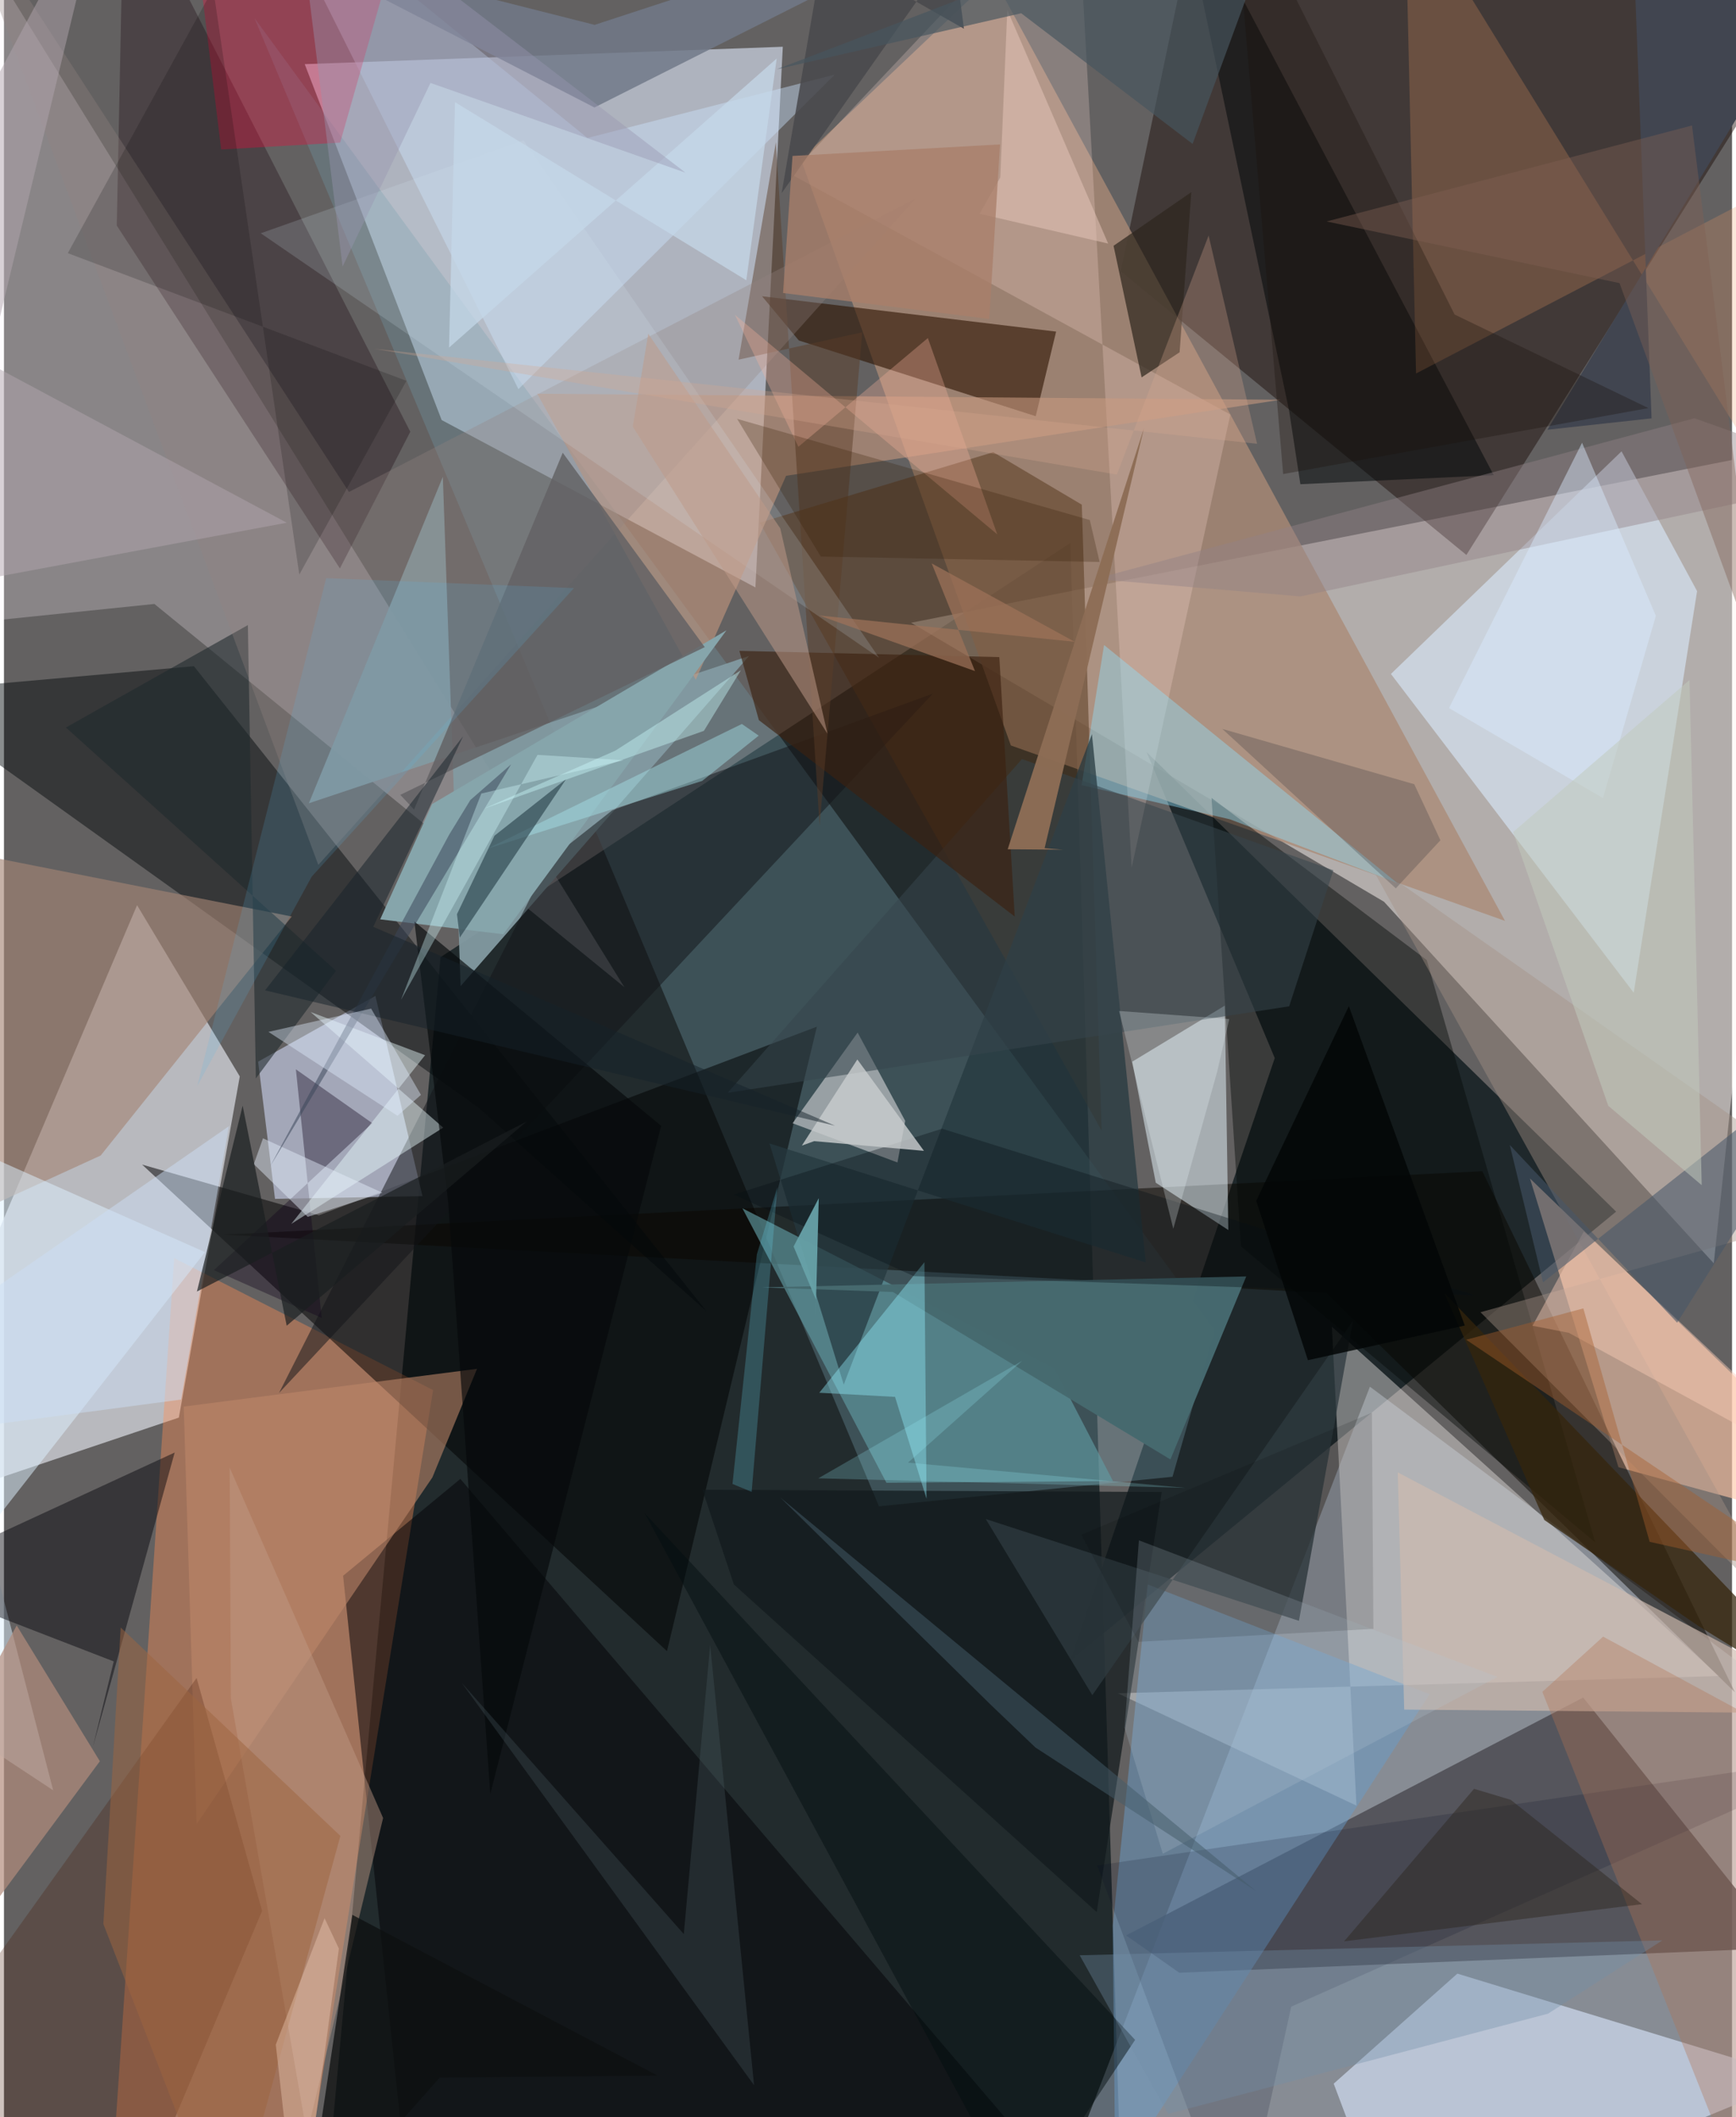 <svg xmlns="http://www.w3.org/2000/svg" width="228" height="278" viewBox="0 0 836 1024"><path fill="#636161" d="M0 0h836v1024H0z"/><path fill="#111d1f" fill-opacity=".784" d="M158.961 1028.645L211.2 462.95l304.685-200.313 24.8 805.185z"/><path fill="#fef7f3" fill-opacity=".506" d="M667.636 436.146l159.525 174.88 41.908-395.112-430.208 85.289z"/><path fill="#dbe5f6" fill-opacity=".62" d="M376.783 22.61l-231.281 8.417 66.242 172.131 151.79 80.964z"/><path fill="#d4d7de" fill-opacity=".749" d="M-62 734.98l146.612-49.345 29.471-165.007-49.69-82.826z"/><path fill="#031014" fill-opacity=".706" d="M552.811 363.812l227.106 222.206-263.99 217.079 98.852-291.334z"/><path fill="#c2d0e6" fill-opacity=".384" d="M891.465 1059.333l-49.76-253.423L660.81 670.689l-159.12 412.153z"/><path fill="#150601" fill-opacity=".431" d="M580.739-62l-40.502 193.186L707.48 268.412 881.764-8.509z"/><path fill="#6e95a2" fill-opacity=".357" d="M121.176 8.73l302.126 719.83 142.01-14.3 20.305-70.768z"/><path fill="#aa8a76" fill-opacity=".78" d="M478.517-11.13l-92.958 88.164 101.553 283.523 239.047 84.84z"/><path fill="#49484e" fill-opacity=".8" d="M542.897 936.101L763.99 821.048l96.68 121.076-292.084 12.024z"/><path fill="#fbf5fb" fill-opacity=".247" d="M300.142 477.456L-21.957-42.818l-24.015 347.144 118.75-12.21z"/><path fill="#ff8f54" fill-opacity=".388" d="M52.495 1050.066l96.217-12.906 58.893-364.836-125.25-63.818z"/><path fill="#ffc6a7" fill-opacity=".62" d="M781.038 709.637L738.25 569.988l127.767 123.44L898 741.62z"/><path fill-opacity=".518" d="M393.281 496.56L320.753 798.6 66.839 563.278l85.539 24.511z"/><path fill="#e4e1dd" fill-opacity=".451" d="M654.298 873.305l-11.89-231.629 187.317 168.949-290.896 8.358z"/><path fill="#0b0700" fill-opacity=".51" d="M639.725 625.404l-533.51-28.248 608.957-30.698 122.223 252.046z"/><path fill="#d5e3f9" fill-opacity=".647" d="M703.117 954.567l-59.82 53.23 29.4 78.203 195.913-80.886z"/><path fill="#d7e0ff" fill-opacity=".549" d="M179.695 481.69l-56.73 31.8 8.157 66.35 71.34-1.312z"/><path fill="#000709" fill-opacity=".459" d="M229.953 536.077l109.88 98.108L91.9 322.219l-142.985 12.707z"/><path fill="#daebfe" fill-opacity=".592" d="M819.09 285.909L788.443 480.15 670.971 325.963 782.54 218.29z"/><path fill="#e6f6fd" fill-opacity=".51" d="M592.315 594.916l-35.104-22.87-11.385-58.557 44.78-27.11z"/><path fill="#829aa2" fill-opacity=".945" d="M360.471 317.273L220.906 476.957l-8.584-246.352-64.827 157.917z"/><path fill="#57381e" fill-opacity=".522" d="M365.619 252.794l112.977-34.09 42.837 25.39 9.596 302.768z"/><path fill="#609aa2" fill-opacity=".651" d="M426.92 717.176l-69.674-132.765 150.896 77.201 28.37 54.717z"/><path fill="#2d1300" fill-opacity=".596" d="M366.744 143.282l17.8 21.397 114.595 36.625 9.863-40.921z"/><path fill="#d1d3d4" fill-opacity=".612" d="M381.51 543.282l50.738 18.966 3.74-20.132-22.999-42.697z"/><path fill="#699dcb" fill-opacity=".478" d="M536.4 931.403l16.948-165.046 136.322 53.081-152.01 234.7z"/><path fill="#19000b" fill-opacity=".314" d="M58.095-62l-3.52 171.098 107.95 165.835 34.044-66.105z"/><path fill="#cde6ff" fill-opacity=".42" d="M123.82-62L282.267 66.736l119.679-30.66-153.06 152.142z"/><path fill="#020306" fill-opacity=".514" d="M164.067 762.145L198.031 1086h338.963l-316.2-370.705z"/><path fill="#000609" fill-opacity=".514" d="M720.718 229.825l-93.546 4.37-5.45-35.543L566.806-62z"/><path fill="#ffe1d6" fill-opacity=".239" d="M593.288 200.49L380.635 84.21 518.66-62l26.886 481.696z"/><path fill="#a48473" fill-opacity=".624" d="M-62 403.554v205.124l108.804-49.806 92.436-115.585z"/><path fill="#def1ff" fill-opacity=".506" d="M-62 534.988l159.25 70.62L-62 809.307l85.814 56.6z"/><path fill="#121519" fill-opacity=".51" d="M294.236 391.956l155.128-56.458-316.291 338.22L264.05 415.75z"/><path fill="#c99a7f" fill-opacity=".573" d="M257.968 190.432l76.705 138.355 43.695-98.666L617.64 193.35z"/><path fill="#ee9a65" fill-opacity=".235" d="M677.731-53.055l5.399 233.703L898 68.644v235.612z"/><path fill="#000207" fill-opacity=".447" d="M43.037 844.88l39.555-142.346-132.5 61.186 103.012 39.85z"/><path fill="#030806" fill-opacity=".42" d="M769.79 745.95L598.43 602.82l-14.238-216.9 104.105 78.42z"/><path fill="#be876a" fill-opacity=".58" d="M207.267 714.564l21.586-52.51-141.883 18.26 6.23 201.922z"/><path fill="#461500" fill-opacity=".255" d="M-62 1028.594L56.78 1086l68.104-161.785-31.69-112.643z"/><path fill="#121a1c" fill-opacity=".718" d="M337.905 720.546l222.196 1.086-31.452 203.191-175.542-158.498z"/><path fill="#a49184" fill-opacity=".424" d="M659.814 416.186l204.344 368.655-149.843-150.165L898 583.484z"/><path fill="#f3073c" fill-opacity=".329" d="M162.648 68.983L199.93-62 89.235-57.378l15.852 129.681z"/><path fill="#8edffb" fill-opacity=".416" d="M532.204 311.974L673.91 426.996l-80.885-30.744-71.686-16.495z"/><path fill="#25383f" fill-opacity=".733" d="M406.27 669.705l120.06-314.614 26.031 255.503-182.026-57.536z"/><path fill="#2d261d" fill-opacity=".698" d="M568.752 170.374l-18.392 12.16-13.57-63.652 37.613-25.953z"/><path fill="#d0baae" fill-opacity=".659" d="M674.301 712.154l209.02 110.032 14.679 6.64-220.606-1.951z"/><path fill="#000b22" fill-opacity=".161" d="M622.75 970.547L597.294 1086l-68.448-183.774L898 848.197z"/><path fill="#86a5ab" d="M207.14 388.893l142.4-84.047-107.987 147.022-59.541-7.213z"/><path fill="#b17352" fill-opacity=".345" d="M744.23 818.29l88.803 223.23L898 858.863 773.624 791.58z"/><path fill="#c19b86" fill-opacity=".447" d="M109.193 709.824l74.23 169.487-36.875 152.73-36.782-210.548z"/><path fill="#717989" fill-opacity=".843" d="M285.741 12.032L511.97-62 285.664 51.985l-152.751-78.66z"/><path fill="#2f3a40" fill-opacity=".761" d="M626.49 783.94l26.112-145.106-126.081 181.057-51.544-85.186z"/><path fill="#37464d" fill-opacity=".537" d="M621.749 486.722L350.084 528.56l142.403-161.424 150.65 53.798z"/><path fill="#a7e4ea" fill-opacity=".435" d="M356.97 350.16l-123.162 60.35 103.994-32.815 27.33-21.895z"/><path fill="#1f292d" fill-opacity=".584" d="M29.955 351.87l130.676 117.665-38.764 52.074-3.869-219.281z"/><path fill="#b38c7c" fill-opacity=".694" d="M-62 998.227v-86.07L6.16 786.183l40.24 65.66z"/><path fill="#46696e" fill-opacity=".988" d="M600.98 617.368l-36.671 88.515-134.255-80.99-63.397-2.23z"/><path fill="#3b2210" fill-opacity=".643" d="M481.531 317.812l-125.753-3.007 9.436 33.514 123.772 94.987z"/><path fill="#593c28" fill-opacity=".471" d="M373.433 68.79l-18.045 105.169 59.817-13.236-20.638 238.712z"/><path fill="#29414b" fill-opacity=".624" d="M219.152 442.154l1.374 11.325 51.404-76.609-34.622 27.327z"/><path fill="#b8c7d6" fill-opacity=".227" d="M722.535 811.062L549.06 745.01l-6.96 90.642 18.527 60.943z"/><path fill="#11041d" fill-opacity=".373" d="M153.71 637.423l-52.129-23.096 76.604-71.085-36.96-26.047z"/><path fill="#ebfeff" fill-opacity=".439" d="M138.972 591.977l73.523-46.585-64.141-55.903 55.377 20.877z"/><path fill="#958580" fill-opacity=".314" d="M152.076 418.329L441.023 96.03 166.906 237.947-25.724-58.574z"/><path fill="#918286" fill-opacity=".427" d="M898 230.715l-80.19-28.417-290.152 77.71 99.546 8.457z"/><path fill="#92eefe" fill-opacity=".4" d="M431.078 675.62l-36.648-1.99 50.873-63.152 1.017 114.425z"/><path fill="#feceb9" fill-opacity=".427" d="M757.007 644.626l-17.52-3.393 24.798-45.604L898 721.573z"/><path fill="#fab49c" fill-opacity=".314" d="M446.961 163.504l33.57 94.94-126.94-106.208 30.732 63.855z"/><path fill="#cbdff4" fill-opacity=".486" d="M-18.446 632.867l127.32-88.2-23.184 132.25L-62 696.513z"/><path fill="#040d10" fill-opacity=".475" d="M310.018 731.937l237.2 254.683-66.051 99.38h20.039z"/><path fill="#414550" d="M746.675 207.846l50.391-5.5L786.903-62 898-41.174z"/><path fill="#36250b" fill-opacity=".737" d="M696.775 625.266l48.389 109.899 74.375 51.137L898 834.885z"/><path fill="#46576a" fill-opacity=".545" d="M744.555 620.226l-16.087-66.458 80.964 85.994L898 499.08z"/><path fill="#dae8f7" fill-opacity=".169" d="M124.219 112.825l299.12 205.31-69.152-100.876-102.83-149.364z"/><path fill="#b1a6ad" fill-opacity=".49" d="M49.937-62l-83.502 346.603 170.388-31.779L-62 146.514z"/><path fill="#636164" fill-opacity=".824" d="M270.325 218.978l68.702 94.009-147.278 71.449 6.648 7.11z"/><path fill="#05090a" fill-opacity=".643" d="M235.274 867.666l82.667-323.137-119.38-98.822 16.405 136.443z"/><path fill="#061116" fill-opacity=".349" d="M711.508 626.402l-257.662-80.487-100.829 31.864 87.086 39.438z"/><path fill="#e8c7bc" fill-opacity=".498" d="M482.003 85.813l3.38-81.015 48.806 113.016-62.21-14.42z"/><path fill="#ebf9fd" fill-opacity=".255" d="M565.696 594.311l21.263-76.097 5.805-25.337-53.31-3.897z"/><path fill="#68a2a9" fill-opacity=".937" d="M381.999 602.902l12.188-23.404-1.557 58.107.198-9.007z"/><path fill="#c8cccd" fill-opacity=".82" d="M386.01 554.078l5.936-2.143 53.111 4.69-32.214-44.209z"/><path fill="#8e6d56" fill-opacity=".961" d="M551.529 207.022l-65.95 203.741 26.747.213-8.887-.736z"/><path fill="#56b6e9" fill-opacity=".165" d="M93.53 525.202l55.348-101.21 126.867-139.538-119.852-4.805z"/><path fill="#6be0fa" fill-opacity=".22" d="M352.44 717.732l9.273 3.847 12.446-147.397-9.93 32.498z"/><path fill="#9d6440" fill-opacity=".51" d="M56.481 787.16l106.273 100.81L108.423 1086 48.088 930.556z"/><path fill="#3a3a40" fill-opacity=".278" d="M694.916 406.413l-21.572 23.247-83.93-77.107 92.847 26.745z"/><path fill="#d9ebff" fill-opacity=".447" d="M799.15 297.858l-35.71-83.716-64.365 128.338 74.484 43.534z"/><path fill="#292018" fill-opacity=".408" d="M711.187 865.182l17.753 5.332 63.491 50.468-144.099 17.972z"/><path fill="#be9a88" fill-opacity=".522" d="M304.213 206.353l7.488-44.929 63.85 94.12 22.843 99.34z"/><path fill="#e4edfb" fill-opacity=".451" d="M125.315 550.571l-4.454 12.478 26.106 25.51 36.13-11.66z"/><path fill="#4f6069" fill-opacity=".282" d="M341.64 795.646l-12.757 139.79-107.51-121.616 141.505 194.709z"/><path fill="#cbfcfd" fill-opacity=".404" d="M295.749 363.065l60.778-38.901-17.913 29.325-106.546 37.703z"/><path fill="#1a1e20" fill-opacity=".682" d="M136.784 641.208l116.044-98.745-159.482 82.204 22.127-89.865z"/><path fill="#3a4658" fill-opacity=".522" d="M245.334 369.697l-19.723 17.275-10.203 16.679-86.65 160.52z"/><path fill="#49484c" fill-opacity=".859" d="M396.501-24.69L376.217 93.433l83.126-118.084 5.08 38.57z"/><path fill="#d6a98f" fill-opacity=".294" d="M538.38 229.532l-359.057-60.809 426.897 45.92-23.441-100.734z"/><path fill="#a97f6a" fill-opacity=".776" d="M381.484 75.422l100.401-5.57-5.225 84.428-99.759-12.565z"/><path fill="#1b120c" fill-opacity=".318" d="M701.79 152.133l93.757 45.25-176.71 31.902L594.172-62z"/><path fill="#435b69" fill-opacity=".51" d="M477.316 824.477L375.574 724.288l230.35 190.498L499.02 845.22z"/><path fill="#15212a" fill-opacity=".49" d="M222.098 356.126l-43.456 92.133 223.368 96.204L126.322 479z"/><path fill="#040000" fill-opacity=".176" d="M30.887 122.44l163.81 61.76-51.817 93.69L101.224-5.542z"/><path fill="#e2edfe" fill-opacity=".404" d="M177.626 487.827l24.103 41.721-11.345 10.117-62.434-40.58z"/><path fill="#47555f" fill-opacity=".671" d="M575.032 69.611L623.385-62 373.933 33.488 492.11 6.41z"/><path fill="#9ef8ff" fill-opacity=".208" d="M393.943 715.011l98.635-56.818-55.223 49.24 134.259 12.2z"/><path fill="#321900" fill-opacity=".251" d="M395.161 269.183l-40.474-66.59 170.61 48.929 4.754 20.285z"/><path fill="#7f6155" fill-opacity=".408" d="M781.564 136.929l67.985 186.194L816.623 60.7l-176.776 46.416z"/><path fill="#c1cabd" fill-opacity=".529" d="M821.327 573.24l-5.91-244.313-85.34 73.523 46.039 132.382z"/><path fill="#fddcc7" fill-opacity=".337" d="M162.026 942.468L142.443 1086l-10.94-97.083 23.599-61.154z"/><path fill="#a85e2d" fill-opacity=".42" d="M764.069 632.828l32.068 112.896 84.138 18.803-172.9-116.55z"/><path fill="#0e1011" fill-opacity=".761" d="M316.212 1003.898L168.53 926.14l-22.906 152.433 65.183-73.71z"/><path fill="#030606" fill-opacity=".847" d="M650.63 486.64l56.077 154.483-75.893 16.757-25.013-77.074z"/><path fill="#d4fcff" fill-opacity=".349" d="M299.863 367.702l-41.746-2.6-66.05 118.506 38.872-99.796z"/><path fill="#728ea9" fill-opacity=".353" d="M520.405 945.698l281.867-7.196-55.266 35.432-183.791 48.47z"/><path fill="#050702" fill-opacity=".122" d="M661.774 683.266l.727 104.561-113.697 6.264-27.635-51.8z"/><path fill="#c5d8e9" fill-opacity=".725" d="M218.194 49.4l140.93 86.149 14.708-107.254L215.323 168.12z"/><path fill="#9e7359" fill-opacity=".71" d="M448.817 272.503l69.201 37.928-123.698-12.753 75.433 26.9z"/><path fill="#9796af" fill-opacity=".416" d="M206.332 40.109l-42.508 88.783L140.149-62 329.715 83.527z"/></svg>